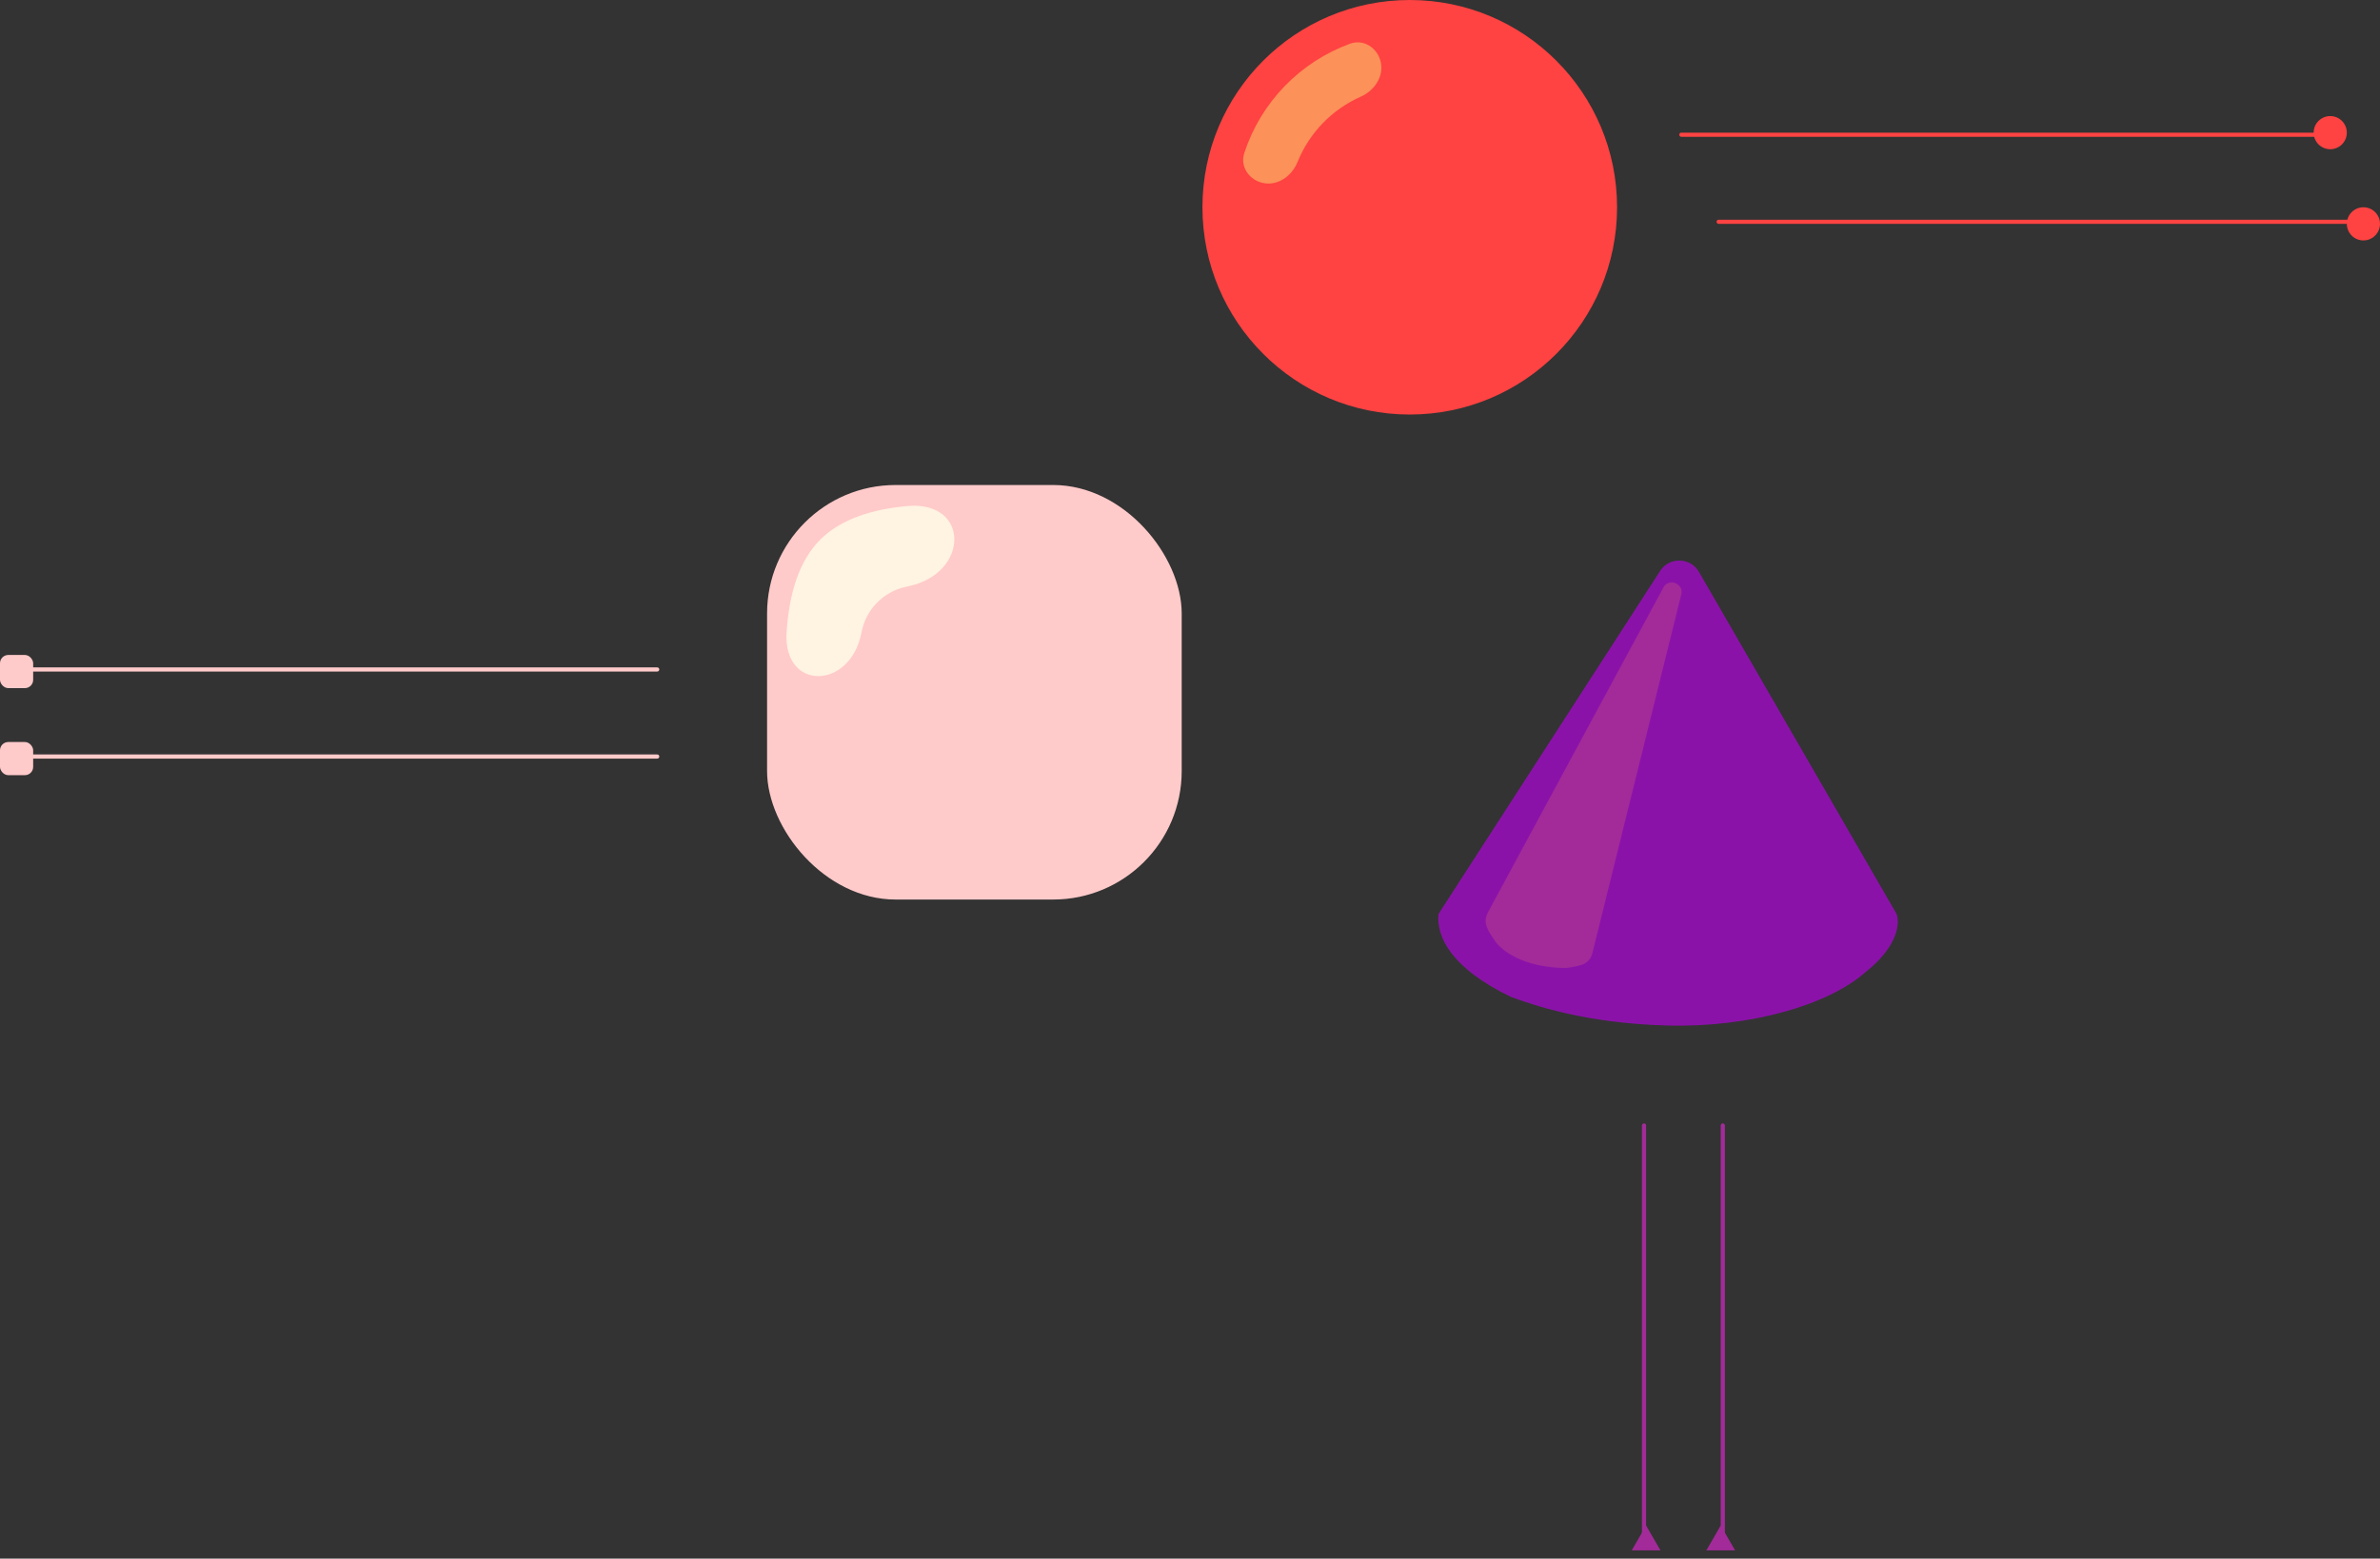 <svg width="574" height="376" viewBox="0 0 574 376" fill="none" xmlns="http://www.w3.org/2000/svg">
<rect x="0" y="0" width="574" height="376" fill="#333333" stroke="none"/>
<circle cx="340" cy="50" r="50" fill="#FF4242"/>
<path d="M304.887 44.192C301.394 43.615 298.985 40.291 300.087 36.926C302.058 30.909 305.373 25.387 309.815 20.796C314.256 16.206 319.665 12.709 325.615 10.54C328.941 9.328 332.342 11.626 333.035 15.098C333.728 18.57 331.428 21.883 328.191 23.316C324.772 24.829 321.656 26.994 319.028 29.71C316.4 32.426 314.34 35.612 312.94 39.079C311.615 42.362 308.379 44.77 304.887 44.192Z" fill="#FC9159"/>
<line x1="0.5" y1="-0.5" x2="154.5" y2="-0.5" transform="matrix(1 -8.74228e-08 -8.74228e-08 -1 405 32)" stroke="#FF4242" stroke-linecap="round"/>
<line x1="0.5" y1="-0.5" x2="154.5" y2="-0.5" transform="matrix(1 -8.74228e-08 -8.74228e-08 -1 414 53)" stroke="#FF4242" stroke-linecap="round"/>
<circle cx="562" cy="32" r="4" fill="#FF4242"/>
<circle cx="570" cy="54" r="4" fill="#FF4242"/>
<path d="M457.424 220.5C458.424 223.5 456.924 229 449.924 234.5C440.924 242.5 421.967 247.911 402.184 247.39C382.401 246.869 369.924 242.5 364.424 240.5C349.924 233.5 346.424 226 346.924 220.5L400.387 137.724C402.622 134.284 407.702 134.418 409.753 137.971L457.424 220.5Z" fill="#8B12A9"/>
<path d="M384.088 229.767C383.387 232.596 381.424 233 377.727 233.502C370.924 233.502 364.424 231.5 360.924 227.5C358.73 224.432 357.511 222.591 358.896 220.026L401.236 141.616C401.771 140.624 403.006 140.268 404.057 140.674C405.108 141.081 405.782 142.175 405.511 143.269L384.088 229.767Z" fill="#A22B99"/>
<line x1="396.5" y1="271.5" x2="396.5" y2="372.5" stroke="#A22B99" stroke-linecap="round"/>
<line x1="415.5" y1="271.5" x2="415.5" y2="372.5" stroke="#A22B99" stroke-linecap="round"/>
<path d="M397 368L400.464 374H393.536L397 368Z" fill="#A22B99"/>
<path d="M415 368L418.464 374H411.536L415 368Z" fill="#A22B99"/>
<rect x="185" y="117" width="100" height="100" rx="31" fill="#FFCACA"/>
<path d="M198 130.001C202.999 125.134 210.489 122.828 218.814 122.072C233.874 120.704 233.921 138.226 219.14 141.418L218.484 141.56C213.038 142.736 208.824 147.056 207.784 152.529C205.125 166.516 188.801 166.751 189.705 152.543C190.282 143.461 192.615 135.244 198 130.001Z" fill="#FFF3E2"/>
<rect y="158" width="8" height="8" rx="2" fill="#FFCACA"/>
<rect y="179" width="8" height="8" rx="2" fill="#FFCACA"/>
<line x1="4.5" y1="182.5" x2="158.5" y2="182.5" stroke="#FFCACA" stroke-linecap="round"/>
<line x1="4.5" y1="161.5" x2="158.5" y2="161.5" stroke="#FFCACA" stroke-linecap="round"/>
</svg>
